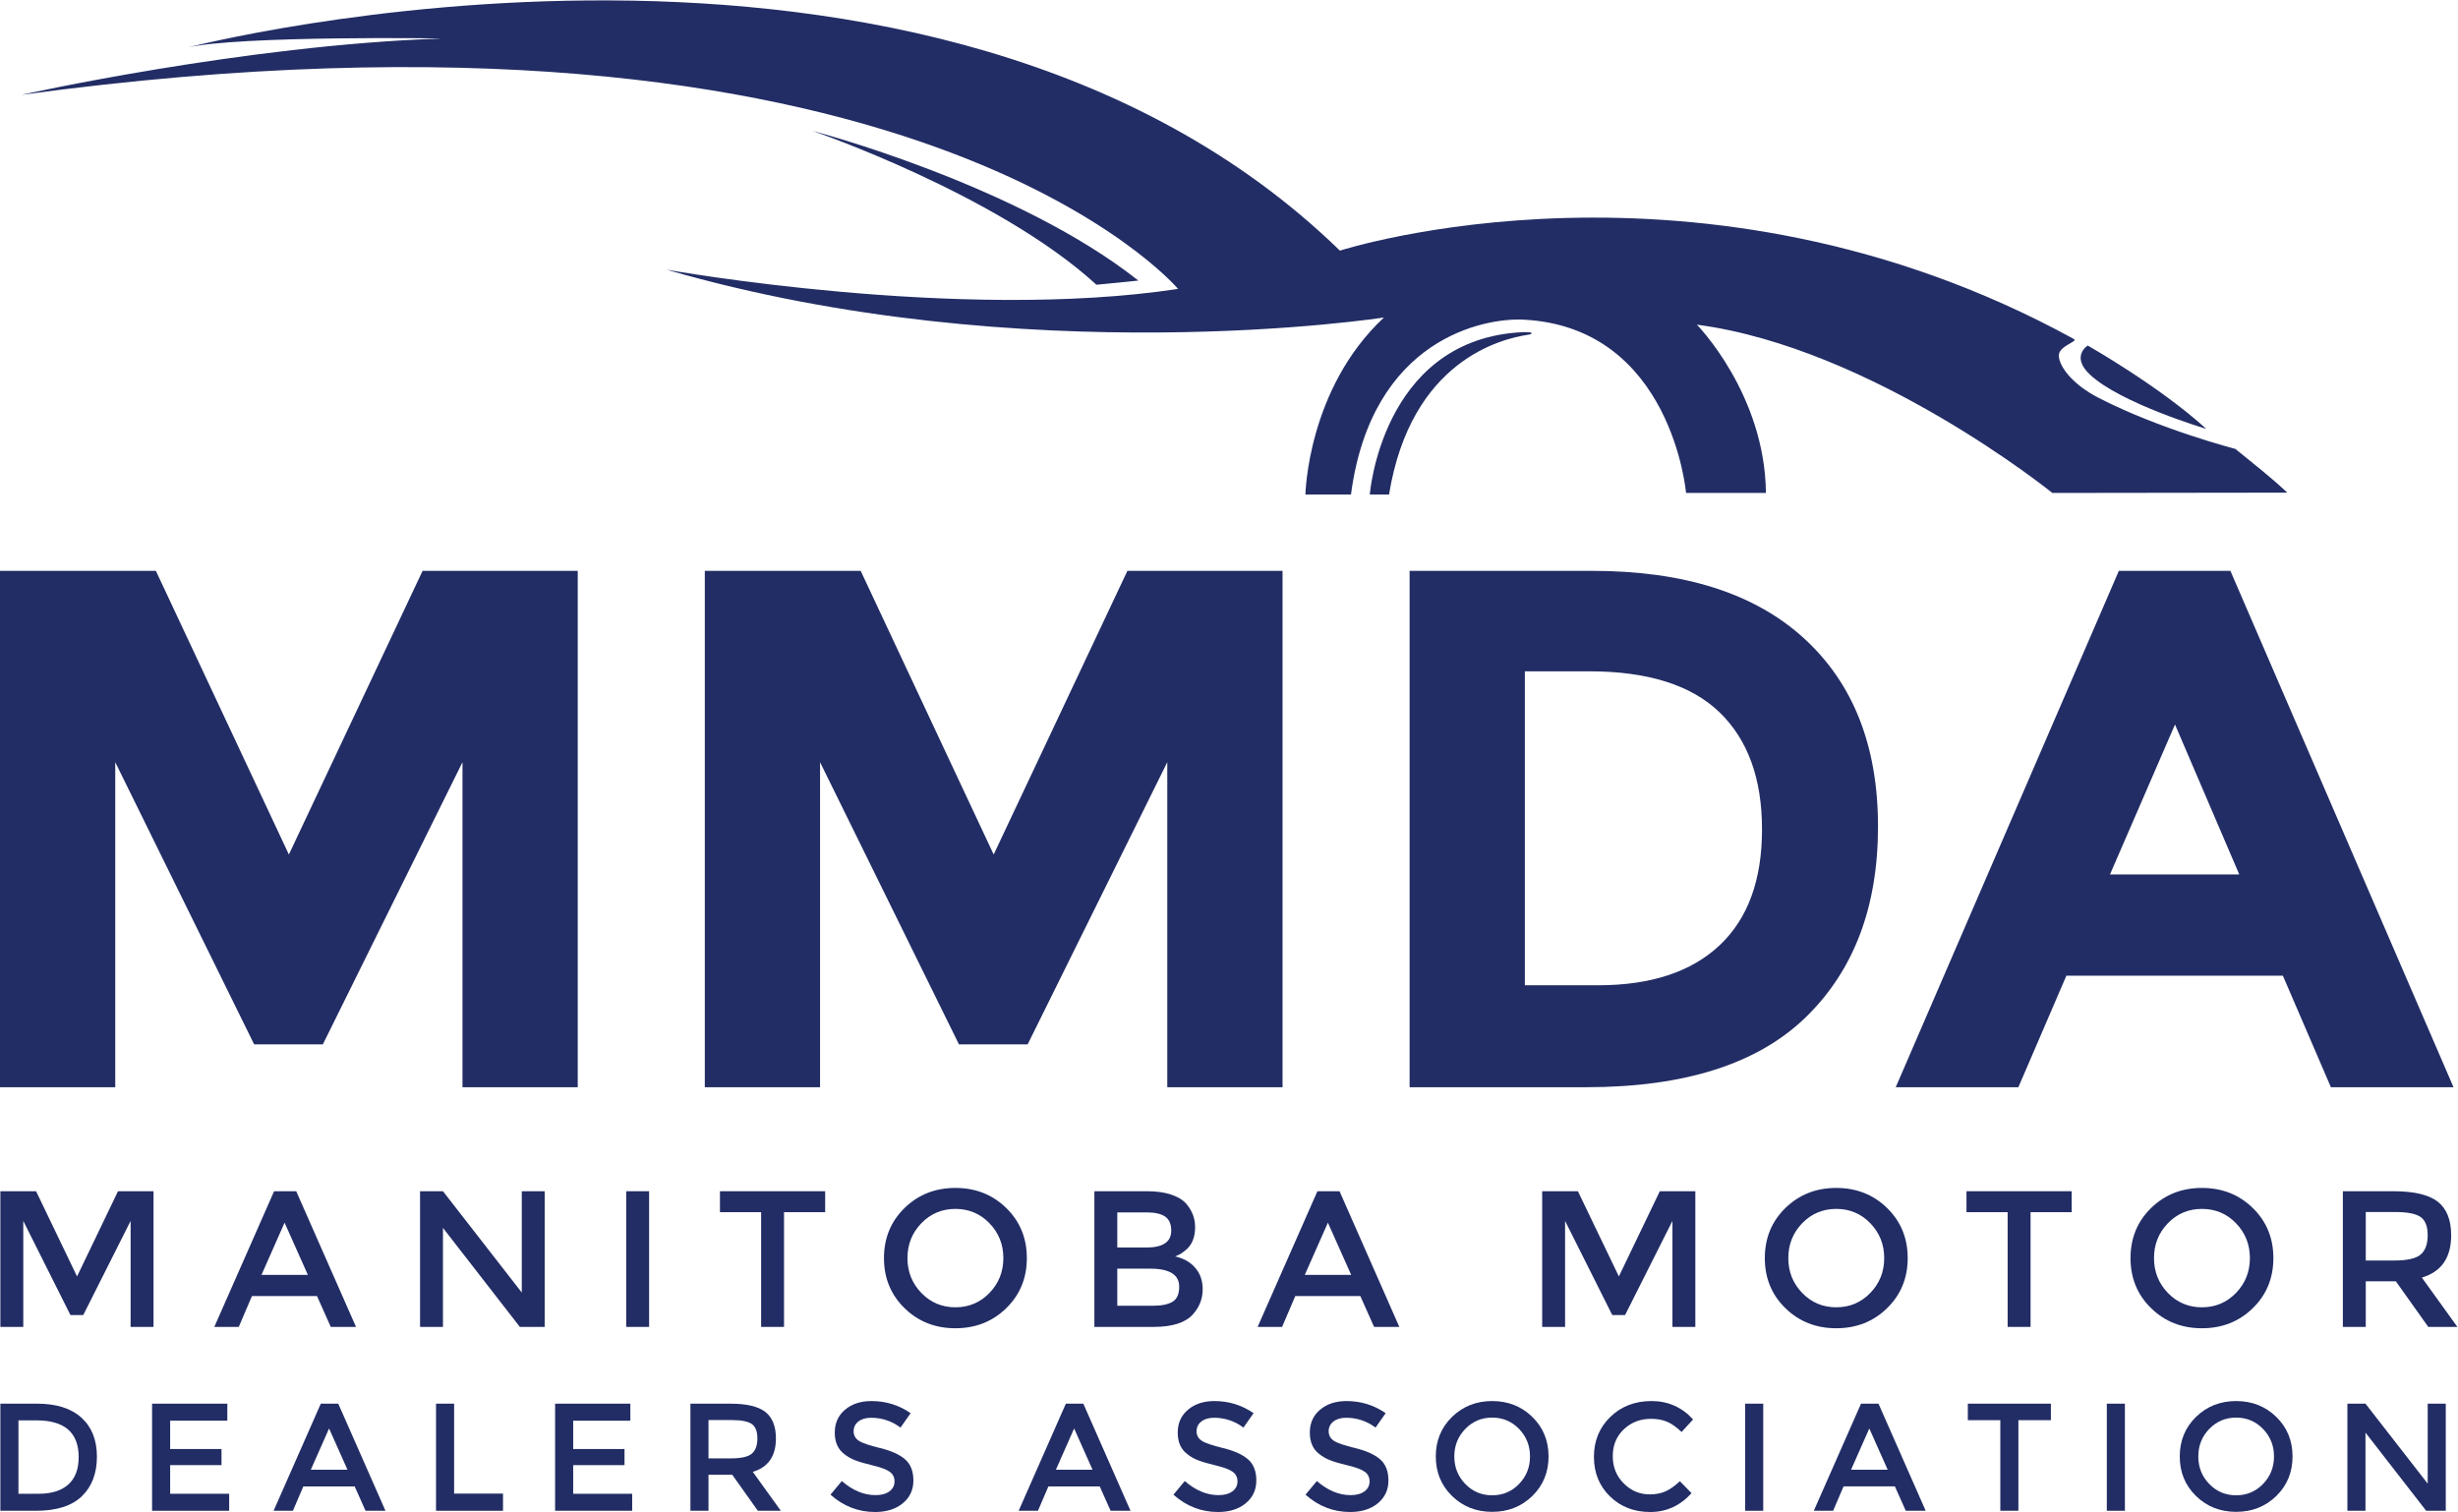<?xml version="1.0" encoding="UTF-8" standalone="no"?>
<svg
   xmlns:dc="http://purl.org/dc/elements/1.1/"
   xmlns:cc="http://creativecommons.org/ns#"
   xmlns:rdf="http://www.w3.org/1999/02/22-rdf-syntax-ns#"
   xmlns:svg="http://www.w3.org/2000/svg"
   xmlns="http://www.w3.org/2000/svg"
   viewBox="0 0 229.8 141.373"
   height="141.373"
   width="229.8"
   xml:space="preserve"
   id="svg2"
   version="1.1"><defs
     id="defs6" /><g
     transform="matrix(1.333,0,0,-1.333,0,141.373)"
     id="g10"><g
       transform="scale(0.1)"
       id="g12"><path
         id="path14"
         style="fill:#222d65;fill-opacity:1;fill-rule:nonzero;stroke:none"
         d="M 49.406,138.145 16.324,204.168 V 129.836 H 0.258 v 95.16 H 25.309 l 28.727,-59.762 28.723,59.762 h 24.914 v -95.16 H 91.606 v 74.332 L 58.391,138.145 h -8.984" /><path
         id="path16"
         style="fill:#222d65;fill-opacity:1;fill-rule:nonzero;stroke:none"
         d="m 215.93,166.32 -16.34,36.625 -16.199,-36.625 z m -8.172,58.676 41.93,-95.16 h -17.7 l -9.66,21.648 h -45.609 l -9.258,-21.648 h -17.152 l 41.929,95.16 h 15.52" /><path
         id="path18"
         style="fill:#222d65;fill-opacity:1;fill-rule:nonzero;stroke:none"
         d="m 365.953,153.934 v 71.062 h 16.063 v -95.16 H 364.59 l -53.91,69.43 v -69.43 h -16.067 v 95.16 h 16.067 l 55.273,-71.062" /><path
         id="path20"
         style="fill:#222d65;fill-opacity:1;fill-rule:nonzero;stroke:none"
         d="m 439.191,224.996 h 16.067 v -95.16 h -16.067 v 95.16" /><path
         id="path22"
         style="fill:#222d65;fill-opacity:1;fill-rule:nonzero;stroke:none"
         d="m 549.875,210.297 v -80.461 h -16.062 v 80.461 h -28.864 v 14.699 h 73.785 v -14.699 h -28.859" /><path
         id="path24"
         style="fill:#222d65;fill-opacity:1;fill-rule:nonzero;stroke:none"
         d="m 693.973,202.535 c -6.493,6.715 -14.453,10.07 -23.895,10.07 -9.437,0 -17.402,-3.355 -23.89,-10.07 -6.493,-6.719 -9.735,-14.863 -9.735,-24.437 0,-9.578 3.242,-17.719 9.735,-24.434 6.488,-6.719 14.453,-10.078 23.89,-10.078 9.442,0 17.402,3.359 23.895,10.078 6.488,6.715 9.734,14.856 9.734,24.434 0,9.574 -3.246,17.718 -9.734,24.437 z m 11.773,-59.558 c -9.621,-9.395 -21.508,-14.09 -35.668,-14.09 -14.156,0 -26.047,4.695 -35.668,14.09 -9.621,9.39 -14.43,21.097 -14.43,35.121 0,14.023 4.809,25.73 14.43,35.125 9.621,9.394 21.512,14.09 35.668,14.09 14.16,0 26.047,-4.696 35.668,-14.09 9.621,-9.395 14.434,-21.102 14.434,-35.125 0,-14.024 -4.813,-25.731 -14.434,-35.121" /><path
         id="path26"
         style="fill:#222d65;fill-opacity:1;fill-rule:nonzero;stroke:none"
         d="m 783.617,144.676 h 25.184 c 5.898,0 10.414,0.929 13.543,2.793 3.133,1.855 4.699,5.375 4.699,10.551 0,8.437 -6.762,12.66 -20.285,12.66 h -23.141 z m 0,40.844 h 20.418 c 11.617,0 17.426,3.945 17.426,11.839 0,4.539 -1.406,7.809 -4.219,9.805 -2.812,1.992 -7.172,2.992 -13.066,2.992 h -20.559 z m 25.59,-55.684 h -41.656 v 95.16 h 37.027 c 6.445,0 12.004,-0.769 16.68,-2.312 4.672,-1.543 8.187,-3.633 10.551,-6.262 4.265,-4.902 6.398,-10.438 6.398,-16.609 0,-7.446 -2.406,-12.981 -7.219,-16.61 -1.633,-1.269 -2.765,-2.066 -3.402,-2.379 -0.633,-0.324 -1.766,-0.844 -3.398,-1.57 5.898,-1.274 10.589,-3.926 14.085,-7.961 3.493,-4.043 5.243,-9.055 5.243,-15.043 0,-6.629 -2.27,-12.48 -6.809,-17.566 -5.262,-5.899 -14.43,-8.848 -27.5,-8.848" /><path
         id="path28"
         style="fill:#222d65;fill-opacity:1;fill-rule:nonzero;stroke:none"
         d="m 947.66,166.32 -16.336,36.625 -16.199,-36.625 z m -8.168,58.676 41.934,-95.16 h -17.703 l -9.66,21.648 h -45.61 l -9.258,-21.648 h -17.152 l 41.93,95.16 h 15.519" /><path
         id="path30"
         style="fill:#222d65;fill-opacity:1;fill-rule:nonzero;stroke:none"
         d="m 1130.77,138.145 -33.09,66.023 v -74.332 h -16.06 v 95.16 h 25.05 l 28.73,-59.762 28.72,59.762 h 24.91 v -95.16 h -16.06 v 74.332 l -33.22,-66.023 h -8.98" /><path
         id="path32"
         style="fill:#222d65;fill-opacity:1;fill-rule:nonzero;stroke:none"
         d="m 1311.76,202.535 c -6.49,6.715 -14.45,10.07 -23.89,10.07 -9.44,0 -17.41,-3.355 -23.9,-10.07 -6.49,-6.719 -9.73,-14.863 -9.73,-24.437 0,-9.578 3.24,-17.719 9.73,-24.434 6.49,-6.719 14.46,-10.078 23.9,-10.078 9.44,0 17.4,3.359 23.89,10.078 6.49,6.715 9.74,14.856 9.74,24.434 0,9.574 -3.25,17.718 -9.74,24.437 z m 11.77,-59.558 c -9.62,-9.395 -21.51,-14.09 -35.66,-14.09 -14.16,0 -26.05,4.695 -35.68,14.09 -9.62,9.39 -14.42,21.097 -14.42,35.121 0,14.023 4.8,25.73 14.42,35.125 9.63,9.394 21.52,14.09 35.68,14.09 14.15,0 26.04,-4.696 35.66,-14.09 9.62,-9.395 14.44,-21.102 14.44,-35.125 0,-14.024 -4.82,-25.731 -14.44,-35.121" /><path
         id="path34"
         style="fill:#222d65;fill-opacity:1;fill-rule:nonzero;stroke:none"
         d="m 1424.14,210.297 v -80.461 h -16.07 v 80.461 h -28.86 v 14.699 h 73.78 v -14.699 h -28.85" /><path
         id="path36"
         style="fill:#222d65;fill-opacity:1;fill-rule:nonzero;stroke:none"
         d="m 1568.24,202.535 c -6.5,6.715 -14.46,10.07 -23.9,10.07 -9.44,0 -17.4,-3.355 -23.89,-10.07 -6.49,-6.719 -9.73,-14.863 -9.73,-24.437 0,-9.578 3.24,-17.719 9.73,-24.434 6.49,-6.719 14.45,-10.078 23.89,-10.078 9.44,0 17.4,3.359 23.9,10.078 6.48,6.715 9.73,14.856 9.73,24.434 0,9.574 -3.25,17.718 -9.73,24.437 z m 11.77,-59.558 c -9.62,-9.395 -21.5,-14.09 -35.67,-14.09 -14.15,0 -26.04,4.695 -35.66,14.09 -9.62,9.39 -14.43,21.097 -14.43,35.121 0,14.023 4.81,25.73 14.43,35.125 9.62,9.394 21.51,14.09 35.66,14.09 14.17,0 26.05,-4.696 35.67,-14.09 9.63,-9.395 14.43,-21.102 14.43,-35.125 0,-14.024 -4.8,-25.731 -14.43,-35.121" /><path
         id="path38"
         style="fill:#222d65;fill-opacity:1;fill-rule:nonzero;stroke:none"
         d="m 1697.77,180.617 c 3.27,2.813 4.9,7.328 4.9,13.547 0,6.211 -1.68,10.481 -5.04,12.797 -3.36,2.312 -9.35,3.469 -17.97,3.469 h -20.42 v -34.032 h 20.02 c 9.07,0 15.24,1.407 18.51,4.219 z m 21.37,13.477 c 0,-15.703 -6.85,-25.594 -20.55,-29.676 l 24.91,-34.582 h -20.42 l -22.74,31.992 h -21.1 v -31.992 h -16.06 v 95.16 h 35.39 c 14.53,0 24.92,-2.449 31.18,-7.351 6.26,-4.903 9.39,-12.75 9.39,-23.551" /><path
         id="path40"
         style="fill:#222d65;fill-opacity:1;fill-rule:nonzero;stroke:none"
         d="m 55.18,38.48 c 0,17.199 -9.852,25.797 -29.559,25.797 H 12.941 V 12.789 h 14.078 c 9.098,0 16.07,2.172 20.906,6.512 4.836,4.328 7.254,10.73 7.254,19.18 z m 1.934,27.676 C 64.348,59.602 67.969,50.48 67.969,38.801 67.969,27.129 64.457,17.879 57.438,11.07 50.414,4.27 39.668,0.859 25.191,0.859 H 0.258 V 75.988 H 26.055 c 13.469,0 23.82,-3.277 31.059,-9.832" /><path
         id="path42"
         style="fill:#222d65;fill-opacity:1;fill-rule:nonzero;stroke:none"
         d="M 159.434,75.988 V 64.059 h -40.09 V 44.18 h 36.004 V 32.891 H 119.344 V 12.789 h 41.379 V 0.859 H 106.66 V 75.988 h 52.774" /><path
         id="path44"
         style="fill:#222d65;fill-opacity:1;fill-rule:nonzero;stroke:none"
         d="M 243.695,29.672 230.801,58.582 218.008,29.672 Z M 237.246,75.988 270.352,0.859 H 256.379 L 248.746,17.949 H 212.742 L 205.434,0.859 H 191.891 L 224.996,75.988 h 12.25" /><path
         id="path46"
         style="fill:#222d65;fill-opacity:1;fill-rule:nonzero;stroke:none"
         d="M 305.816,0.859 V 75.988 h 12.68 V 12.898 h 34.289 V 0.859 h -46.969" /><path
         id="path48"
         style="fill:#222d65;fill-opacity:1;fill-rule:nonzero;stroke:none"
         d="M 442.098,75.988 V 64.059 h -40.09 V 44.18 h 36.004 V 32.891 H 402.008 V 12.789 h 41.379 V 0.859 H 389.324 V 75.988 h 52.774" /><path
         id="path50"
         style="fill:#222d65;fill-opacity:1;fill-rule:nonzero;stroke:none"
         d="m 527.328,40.961 c 2.578,2.211 3.867,5.777 3.867,10.688 0,4.91 -1.324,8.274 -3.976,10.102 -2.653,1.828 -7.379,2.738 -14.188,2.738 H 496.91 V 37.621 h 15.801 c 7.164,0 12.035,1.109 14.617,3.34 z m 16.871,10.629 c 0,-12.391 -5.41,-20.199 -16.226,-23.43 L 547.641,0.859 H 531.52 L 513.57,26.121 H 496.91 V 0.859 H 484.227 V 75.988 h 27.945 c 11.465,0 19.668,-1.934 24.613,-5.801 4.942,-3.871 7.414,-10.066 7.414,-18.598" /><path
         id="path52"
         style="fill:#222d65;fill-opacity:1;fill-rule:nonzero;stroke:none"
         d="m 602.023,63.469 c -2.222,-1.758 -3.332,-4.027 -3.332,-6.82 0,-2.797 1.184,-5 3.547,-6.617 2.367,-1.609 7.399,-3.34 15.102,-5.211 7.699,-1.859 13.504,-4.481 17.406,-7.84 3.906,-3.371 5.863,-8.332 5.863,-14.891 0,-6.559 -2.472,-11.871 -7.418,-15.961 C 628.246,2.051 621.762,0 613.738,0 601.988,0 591.563,4.051 582.461,12.148 l 7.953,9.57 c 7.594,-6.598 15.477,-9.887 23.649,-9.887 4.082,0 7.324,0.867 9.722,2.629 2.403,1.758 3.602,4.078 3.602,6.988 0,2.902 -1.125,5.152 -3.387,6.77 -2.258,1.613 -6.145,3.082 -11.66,4.402 -5.52,1.328 -9.707,2.539 -12.574,3.66 -2.868,1.109 -5.411,2.558 -7.629,4.348 -4.446,3.371 -6.668,8.391 -6.668,15.051 0,6.664 2.402,12.02 7.207,16.066 4.797,4.047 10.961,6.074 18.48,6.074 10.176,0 19.348,-2.836 27.52,-8.492 l -7.098,-10.109 c -6.16,4.59 -13.039,6.883 -20.633,6.883 -3.726,0 -6.703,-0.875 -8.922,-2.633" /><path
         id="path54"
         style="fill:#222d65;fill-opacity:1;fill-rule:nonzero;stroke:none"
         d="M 766.242,29.672 753.348,58.582 740.559,29.672 Z M 759.797,75.988 792.898,0.859 H 778.926 L 771.297,17.949 H 735.293 L 727.984,0.859 H 714.441 L 747.543,75.988 h 12.254" /><path
         id="path56"
         style="fill:#222d65;fill-opacity:1;fill-rule:nonzero;stroke:none"
         d="m 842.551,63.469 c -2.223,-1.758 -3.328,-4.027 -3.328,-6.82 0,-2.797 1.179,-5 3.547,-6.617 2.363,-1.609 7.394,-3.34 15.097,-5.211 7.703,-1.859 13.504,-4.481 17.41,-7.84 3.907,-3.371 5.86,-8.332 5.86,-14.891 0,-6.559 -2.473,-11.871 -7.414,-15.961 C 868.777,2.051 862.293,0 854.27,0 842.516,0 832.09,4.051 822.992,12.148 l 7.949,9.57 c 7.598,-6.598 15.481,-9.887 23.649,-9.887 4.082,0 7.328,0.867 9.726,2.629 2.403,1.758 3.602,4.078 3.602,6.988 0,2.902 -1.129,5.152 -3.387,6.77 -2.258,1.613 -6.144,3.082 -11.664,4.402 -5.515,1.328 -9.707,2.539 -12.57,3.66 -2.867,1.109 -5.41,2.558 -7.633,4.348 C 828.223,44 826,49.02 826,55.68 c 0,6.664 2.398,12.02 7.203,16.066 4.797,4.047 10.961,6.074 18.485,6.074 10.171,0 19.347,-2.836 27.515,-8.492 l -7.094,-10.109 c -6.164,4.59 -13.039,6.883 -20.636,6.883 -3.727,0 -6.7,-0.875 -8.922,-2.633" /><path
         id="path58"
         style="fill:#222d65;fill-opacity:1;fill-rule:nonzero;stroke:none"
         d="m 935.195,63.469 c -2.222,-1.758 -3.332,-4.027 -3.332,-6.82 0,-2.797 1.184,-5 3.547,-6.617 2.367,-1.609 7.399,-3.34 15.102,-5.211 7.699,-1.859 13.504,-4.481 17.41,-7.84 3.902,-3.371 5.859,-8.332 5.859,-14.891 0,-6.559 -2.472,-11.871 -7.418,-15.961 C 961.422,2.051 954.934,0 946.91,0 935.16,0 924.734,4.051 915.633,12.148 l 7.953,9.57 c 7.598,-6.598 15.477,-9.887 23.648,-9.887 4.082,0 7.325,0.867 9.727,2.629 2.398,1.758 3.598,4.078 3.598,6.988 0,2.902 -1.125,5.152 -3.387,6.77 -2.254,1.613 -6.141,3.082 -11.66,4.402 -5.516,1.328 -9.707,2.539 -12.574,3.66 -2.864,1.109 -5.411,2.558 -7.629,4.348 -4.446,3.371 -6.664,8.391 -6.664,15.051 0,6.664 2.398,12.02 7.203,16.066 4.797,4.047 10.961,6.074 18.48,6.074 10.176,0 19.348,-2.836 27.52,-8.492 L 964.75,59.219 c -6.16,4.59 -13.039,6.883 -20.633,6.883 -3.726,0 -6.699,-0.875 -8.922,-2.633" /><path
         id="path60"
         style="fill:#222d65;fill-opacity:1;fill-rule:nonzero;stroke:none"
         d="m 1065.4,58.262 c -5.12,5.297 -11.41,7.949 -18.86,7.949 -7.46,0 -13.74,-2.652 -18.86,-7.949 -5.12,-5.301 -7.69,-11.742 -7.69,-19.301 0,-7.562 2.57,-13.992 7.69,-19.289 5.12,-5.301 11.4,-7.953 18.86,-7.953 7.45,0 13.74,2.652 18.86,7.953 5.12,5.297 7.68,11.726 7.68,19.289 0,7.559 -2.56,14 -7.68,19.301 z m 9.3,-47.031 c -7.6,-7.41 -16.98,-11.121 -28.16,-11.121 -11.18,0 -20.57,3.711 -28.16,11.121 -7.59,7.418 -11.39,16.66 -11.39,27.73 0,11.07 3.8,20.32 11.39,27.734 7.59,7.414 16.98,11.125 28.16,11.125 11.18,0 20.56,-3.711 28.16,-11.125 7.59,-7.414 11.39,-16.664 11.39,-27.734 0,-11.07 -3.8,-20.312 -11.39,-27.73" /><path
         id="path62"
         style="fill:#222d65;fill-opacity:1;fill-rule:nonzero;stroke:none"
         d="m 1157.03,12.359 c 4.36,0 8.13,0.742 11.28,2.211 3.15,1.461 6.45,3.809 9.88,7.039 l 8.18,-8.379 C 1178.41,4.41 1168.76,0 1157.4,0 c -11.36,0 -20.78,3.66 -28.26,10.969 -7.5,7.312 -11.23,16.551 -11.23,27.723 0,11.18 3.81,20.5 11.44,27.949 7.63,7.449 17.27,11.18 28.91,11.18 11.64,0 21.37,-4.301 29.18,-12.898 l -8.06,-8.812 c -3.59,3.441 -6.97,5.836 -10.16,7.199 -3.19,1.359 -6.93,2.043 -11.23,2.043 -7.6,0 -13.97,-2.457 -19.13,-7.363 -5.16,-4.91 -7.74,-11.18 -7.74,-18.809 0,-7.629 2.56,-14.008 7.69,-19.129 5.12,-5.121 11.19,-7.691 18.22,-7.691" /><path
         id="path64"
         style="fill:#222d65;fill-opacity:1;fill-rule:nonzero;stroke:none"
         d="m 1223.98,75.988 h 12.68 V 0.859 h -12.68 V 75.988" /><path
         id="path66"
         style="fill:#222d65;fill-opacity:1;fill-rule:nonzero;stroke:none"
         d="m 1323.93,29.672 -12.89,28.91 -12.79,-28.91 z m -6.44,46.316 33.1,-75.129 h -13.97 l -7.64,17.09 h -36 l -7.31,-17.09 h -13.54 l 33.11,75.129 h 12.25" /><path
         id="path68"
         style="fill:#222d65;fill-opacity:1;fill-rule:nonzero;stroke:none"
         d="M 1415.61,64.387 V 0.859 h -12.68 V 64.387 h -22.78 v 11.602 h 58.25 V 64.387 h -22.79" /><path
         id="path70"
         style="fill:#222d65;fill-opacity:1;fill-rule:nonzero;stroke:none"
         d="m 1477.63,75.988 h 12.68 V 0.859 h -12.68 V 75.988" /><path
         id="path72"
         style="fill:#222d65;fill-opacity:1;fill-rule:nonzero;stroke:none"
         d="m 1587.2,58.262 c -5.13,5.297 -11.42,7.949 -18.86,7.949 -7.46,0 -13.74,-2.652 -18.87,-7.949 -5.12,-5.301 -7.68,-11.742 -7.68,-19.301 0,-7.562 2.56,-13.992 7.68,-19.289 5.13,-5.301 11.41,-7.953 18.87,-7.953 7.44,0 13.73,2.652 18.86,7.953 5.12,5.297 7.68,11.726 7.68,19.289 0,7.559 -2.56,14 -7.68,19.301 z m 9.3,-47.031 c -7.6,-7.41 -16.99,-11.121 -28.16,-11.121 -11.18,0 -20.57,3.711 -28.17,11.121 -7.59,7.418 -11.39,16.66 -11.39,27.73 0,11.07 3.8,20.32 11.39,27.734 7.6,7.414 16.99,11.125 28.17,11.125 11.17,0 20.56,-3.711 28.16,-11.125 7.59,-7.414 11.39,-16.664 11.39,-27.734 0,-11.07 -3.8,-20.312 -11.39,-27.73" /><path
         id="path74"
         style="fill:#222d65;fill-opacity:1;fill-rule:nonzero;stroke:none"
         d="m 1702.68,19.891 v 56.098 h 12.68 V 0.859 h -13.75 L 1659.04,55.68 V 0.859 h -12.68 V 75.988 h 12.68 l 43.64,-56.098" /><path
         id="path76"
         style="fill:#222d65;fill-opacity:1;fill-rule:nonzero;stroke:none"
         d="m 1073.41,827.332 c 0.52,-0.137 2.06,-1.008 -1.5,-1.535 -18.65,-2.781 -82.301,-17.856 -97.699,-112.082 h -13.508 c 0,0 8.235,106.047 102.977,113.59 0,0 7.36,0.648 9.73,0.027" /><path
         id="path78"
         style="fill:#222d65;fill-opacity:1;fill-rule:nonzero;stroke:none"
         d="m 569.844,968.762 c 0,0 143.344,-37.485 228.543,-105.008 l -29.395,-2.918 C 699.57,924.426 569.844,968.762 569.844,968.762" /><path
         id="path80"
         style="fill:#222d65;fill-opacity:1;fill-rule:nonzero;stroke:none"
         d="m 1604.2,715.008 c -12.5,11.746 -23.73,20.222 -36.38,30.648 0,0 -53.09,13.758 -95.97,35.844 -19.25,9.914 -27.92,22.762 -27.87,29.75 0.05,6.82 13.77,9.75 10.59,11.492 -262.15,143.805 -514.8,62.012 -514.8,62.012 C 653.453,1163.02 130.996,1027.1 130.996,1027.1 c 34.719,8.61 183.801,6.61 177.871,6.42 C 171.031,1028.85 15.105,994.066 15.105,994.066 640.281,1079.02 826.258,857.918 826.258,857.918 672.711,834.586 467.383,871.43 467.383,871.43 718.805,798.637 970.625,837.863 970.625,837.863 916.891,787.645 915.578,713.715 915.578,713.715 h 31.942 c 14.492,109.492 93.5,124.148 121.47,122.621 103.59,-5.668 113.53,-121.543 113.53,-121.543 h 56.03 c -0.75,69.617 -48.45,118.043 -48.45,118.043 123.52,-16.309 249.34,-118.043 249.34,-118.043 l 164.76,0.215" /><path
         id="path82"
         style="fill:#222d65;fill-opacity:1;fill-rule:nonzero;stroke:none"
         d="m 1464.24,818.18 c 0,0 50.38,-28.543 83.14,-58.461 0,0 -60.22,17.933 -81.61,38.113 -13.66,12.887 -1.53,20.348 -1.53,20.348" /><path
         id="path84"
         style="fill:#222d65;fill-opacity:1;fill-rule:nonzero;stroke:none"
         d="M 324.367,525.949 226.434,328.012 H 178.246 L 80.832,525.949 V 297.961 H 0 V 660.152 H 109.328 L 202.602,461.18 296.387,660.152 H 405.199 V 297.961 h -80.832 v 227.988" /><path
         id="path86"
         style="fill:#222d65;fill-opacity:1;fill-rule:nonzero;stroke:none"
         d="M 818.684,525.949 720.75,328.012 H 672.563 L 575.148,525.949 V 297.961 h -80.832 v 362.191 h 109.332 l 93.27,-198.972 93.785,198.972 H 899.516 V 297.961 h -80.832 v 227.988" /><path
         id="path88"
         style="fill:#222d65;fill-opacity:1;fill-rule:nonzero;stroke:none"
         d="m 1206,397.449 c 19.86,18.653 29.8,45.766 29.8,81.348 0,35.578 -9.94,62.957 -29.8,82.129 -19.87,19.172 -50.35,28.758 -91.45,28.758 h -45.08 V 369.465 h 51.29 c 36.96,0 65.37,9.332 85.24,27.984 z m 59.33,215.293 c 34.54,-31.609 51.82,-75.57 51.82,-131.871 0,-56.308 -16.84,-100.871 -50.52,-133.687 -33.68,-32.821 -85.07,-49.223 -154.16,-49.223 H 988.637 v 362.191 h 127.983 c 64.59,0 114.17,-15.804 148.71,-47.41" /><path
         id="path90"
         style="fill:#222d65;fill-opacity:1;fill-rule:nonzero;stroke:none"
         d="m 1525.45,552.375 -45.6,-105.184 h 90.68 z m 109.33,-254.414 -33.68,78.242 h -151.82 l -33.68,-78.242 h -86.01 l 156.48,362.191 h 78.24 l 156.48,-362.191 h -86.01" /></g></g></svg>